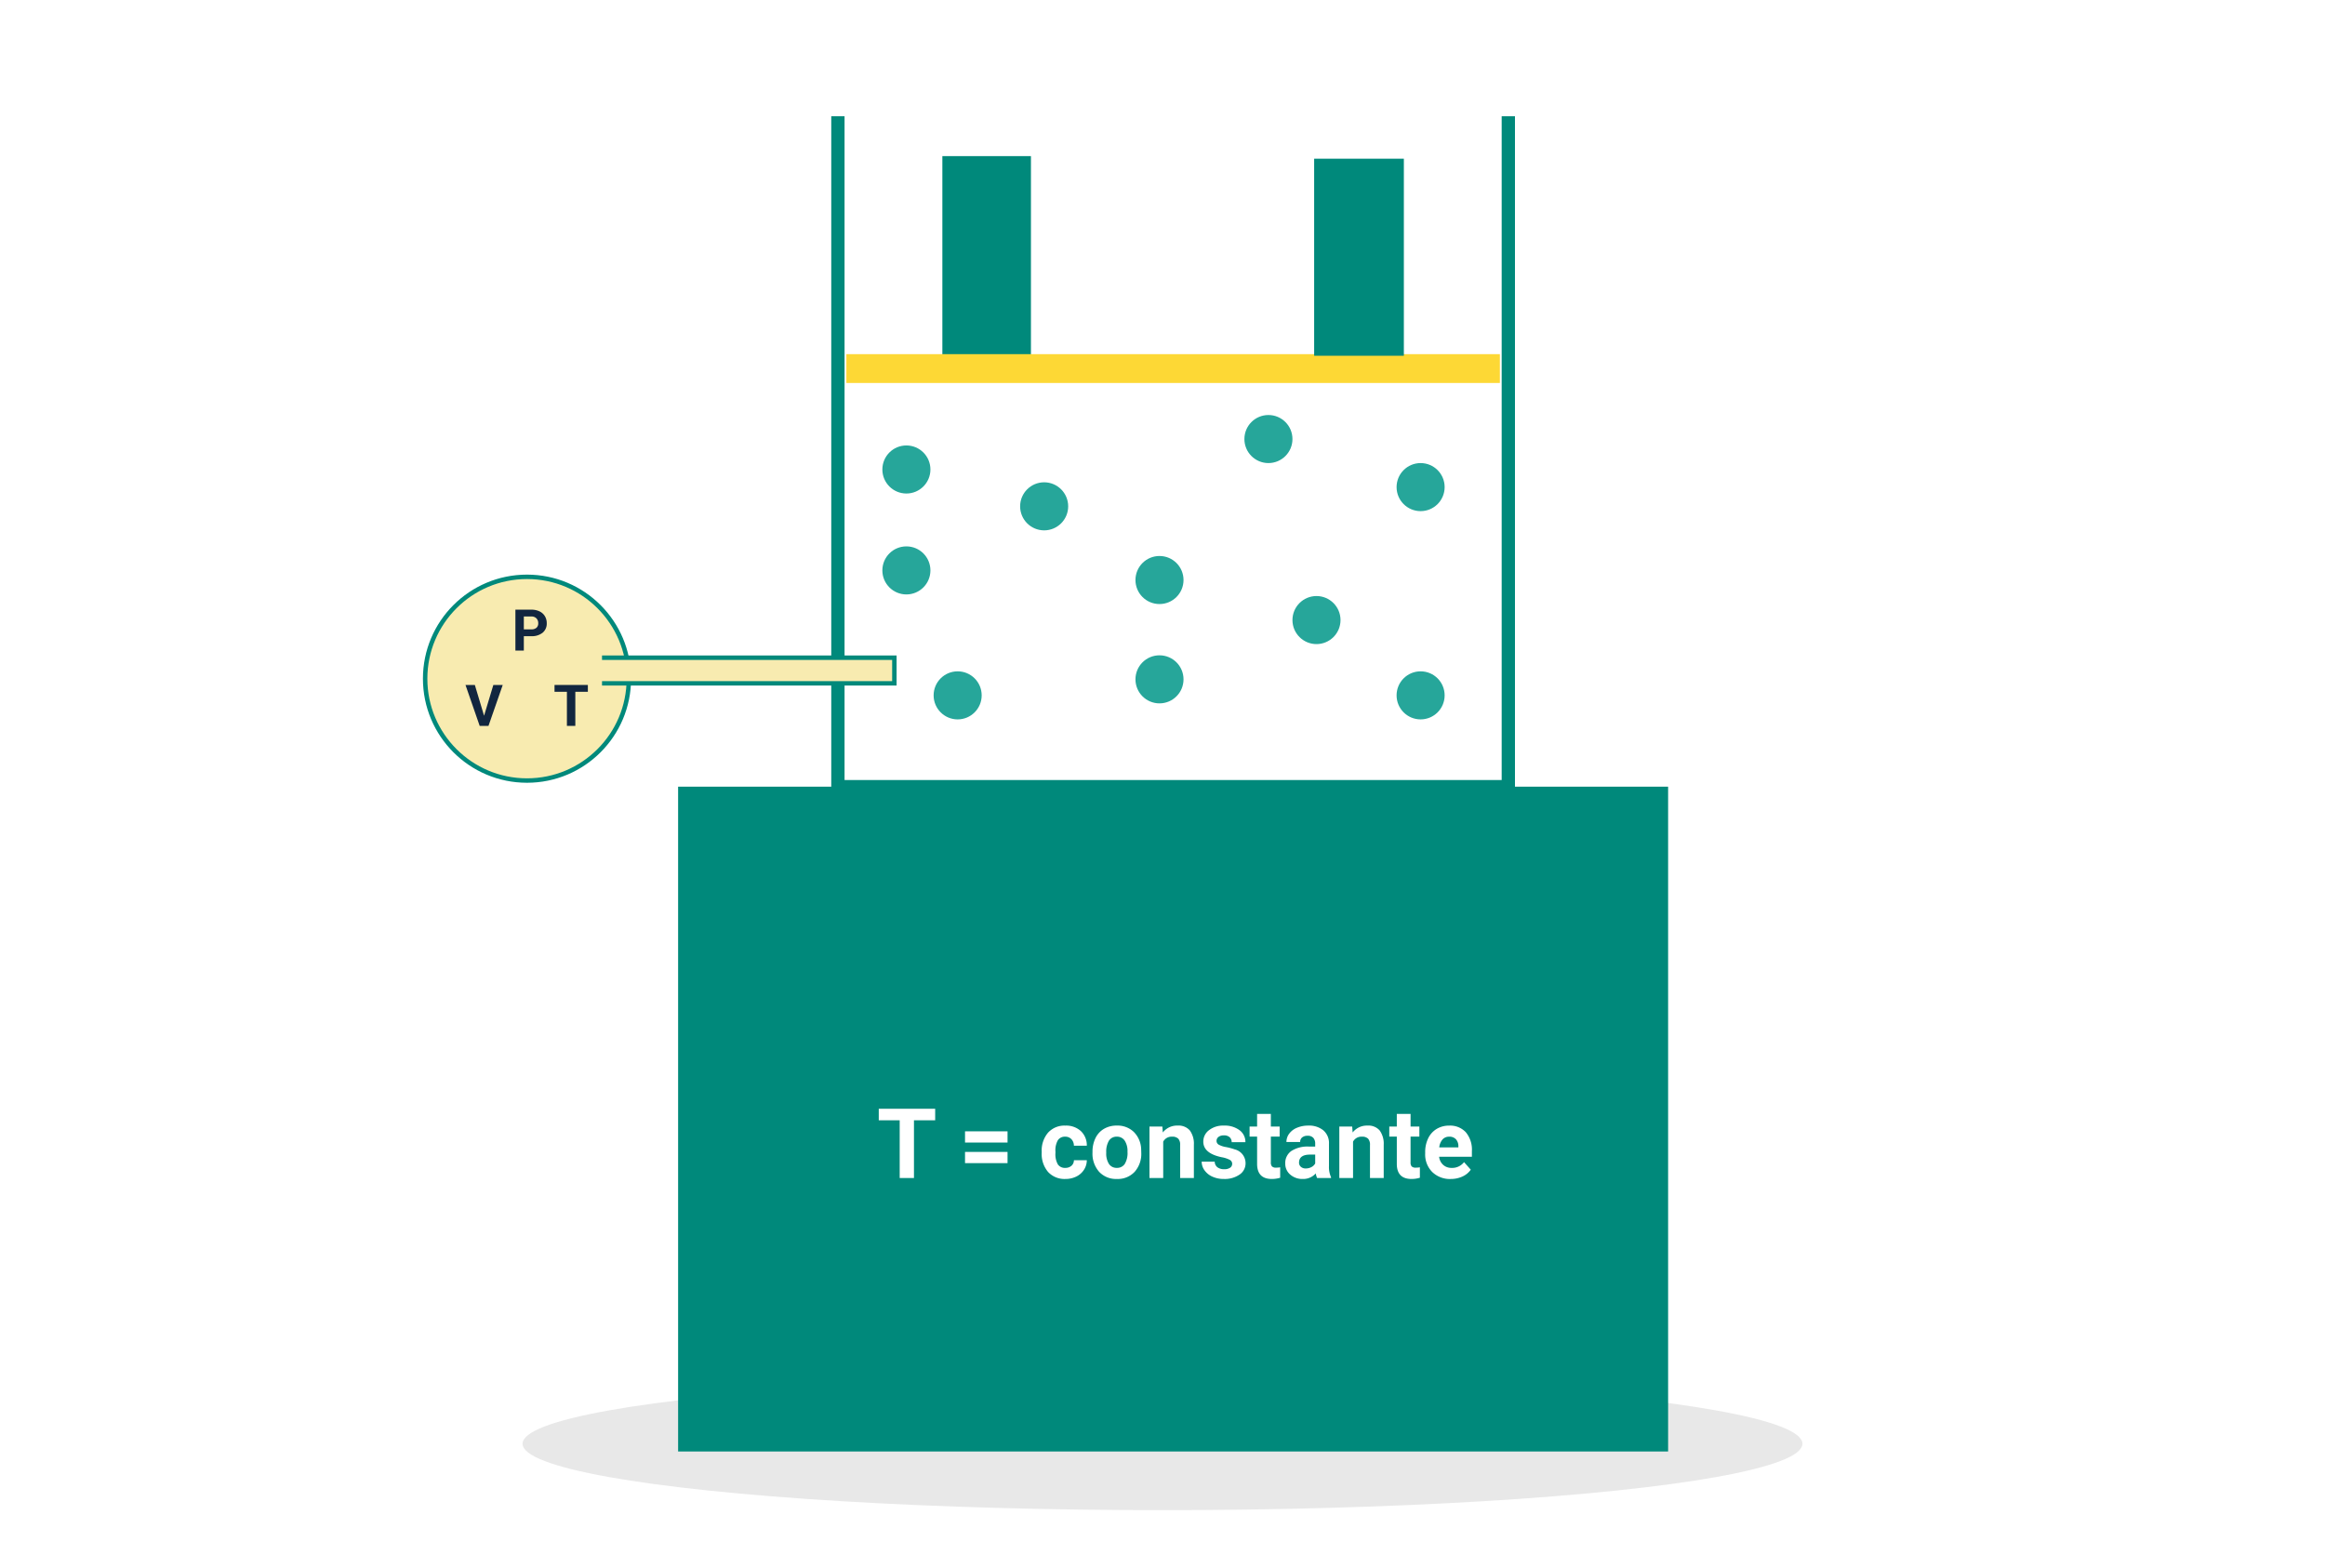 <svg xmlns="http://www.w3.org/2000/svg" width="525" height="354" viewBox="0 0 525 354">
  <g id="Grupo_62678" data-name="Grupo 62678" transform="translate(-810 -4768)">
    <rect id="Rectángulo_5501" data-name="Rectángulo 5501" width="525" height="354" transform="translate(810 4768)" fill="#fff"/>
    <ellipse id="Elipse_4209" data-name="Elipse 4209" cx="144.5" cy="15" rx="144.5" ry="15" transform="translate(928 5079)" fill="#e8e8e8"/>
    <g id="Grupo_63546" data-name="Grupo 63546" transform="translate(-2264.169 4659.75)">
      <rect id="Rectángulo_5827" data-name="Rectángulo 5827" width="223.548" height="150.117" transform="translate(3227.291 285.883)" fill="#00897b"/>
      <path id="Trazado_110012" data-name="Trazado 110012" d="M3578.633,134.5V285.883H3427.25V134.5" transform="translate(-163.876)" fill="none" stroke="#00897b" stroke-miterlimit="10" stroke-width="3"/>
      <rect id="Rectángulo_5828" data-name="Rectángulo 5828" width="20" height="45" transform="translate(3286.961 143.5)" fill="#00897b"/>
      <rect id="Rectángulo_5829" data-name="Rectángulo 5829" width="147.564" height="6.511" transform="translate(3265.283 188.217)" fill="#fdd835"/>
      <rect id="Rectángulo_5830" data-name="Rectángulo 5830" width="20.257" height="44.493" transform="translate(3370.912 144.086)" fill="#00897b"/>
      <circle id="Elipse_4198" data-name="Elipse 4198" cx="5.426" cy="5.426" r="5.426" transform="translate(3273.412 208.835)" fill="#26a69a"/>
      <circle id="Elipse_4199" data-name="Elipse 4199" cx="5.426" cy="5.426" r="5.426" transform="translate(3304.52 217.155)" fill="#26a69a"/>
      <circle id="Elipse_4200" data-name="Elipse 4200" cx="5.426" cy="5.426" r="5.426" transform="translate(3284.987 259.839)" fill="#26a69a"/>
      <circle id="Elipse_4201" data-name="Elipse 4201" cx="5.426" cy="5.426" r="5.426" transform="translate(3355.162 201.962)" fill="#26a69a"/>
      <circle id="Elipse_4202" data-name="Elipse 4202" cx="5.426" cy="5.426" r="5.426" transform="translate(3389.526 212.814)" fill="#26a69a"/>
      <circle id="Elipse_4203" data-name="Elipse 4203" cx="5.426" cy="5.426" r="5.426" transform="translate(3366.014 242.837)" fill="#26a69a"/>
      <circle id="Elipse_4204" data-name="Elipse 4204" cx="5.426" cy="5.426" r="5.426" transform="translate(3389.526 259.839)" fill="#26a69a"/>
      <circle id="Elipse_4205" data-name="Elipse 4205" cx="5.426" cy="5.426" r="5.426" transform="translate(3330.564 233.794)" fill="#26a69a"/>
      <circle id="Elipse_4206" data-name="Elipse 4206" cx="5.426" cy="5.426" r="5.426" transform="translate(3330.564 256.221)" fill="#26a69a"/>
      <circle id="Elipse_4207" data-name="Elipse 4207" cx="5.426" cy="5.426" r="5.426" transform="translate(3273.412 231.624)" fill="#26a69a"/>
      <circle id="Elipse_4208" data-name="Elipse 4208" cx="23" cy="23" r="23" transform="translate(3170.169 238.5)" fill="#f8ebb0" stroke="#00897b" stroke-miterlimit="10" stroke-width="1"/>
      <path id="Trazado_110013" data-name="Trazado 110013" d="M3280,478.288h66.015V472.5H3280" transform="translate(-69.891 -215.736)" fill="#f8ebb0" stroke="#00897b" stroke-miterlimit="10" stroke-width="1"/>
      <path id="Trazado_110311" data-name="Trazado 110311" d="M2.729-3.256V0H.825V-9.242H4.431a4.171,4.171,0,0,1,1.831.381A2.807,2.807,0,0,1,7.478-7.779a3.018,3.018,0,0,1,.425,1.6,2.654,2.654,0,0,1-.93,2.142A3.873,3.873,0,0,1,4.4-3.256Zm0-1.542h1.7a1.673,1.673,0,0,0,1.152-.355,1.293,1.293,0,0,0,.4-1.016,1.524,1.524,0,0,0-.4-1.1,1.494,1.494,0,0,0-1.1-.432H2.729Z" transform="translate(3189.725 255.157)" fill="#12263f"/>
      <path id="Trazado_110308" data-name="Trazado 110308" d="M13.17-13.03H8.379V0H5.156V-13.03H.43v-2.61H13.17ZM29.509-8.014h-9.6v-2.535h9.6Zm0,4.651h-9.6V-5.9h9.6Zm13.03,1.074a2.036,2.036,0,0,0,1.4-.473,1.656,1.656,0,0,0,.559-1.257h2.911a3.982,3.982,0,0,1-.645,2.165A4.253,4.253,0,0,1,45.026-.328a5.43,5.43,0,0,1-2.433.542A5.046,5.046,0,0,1,38.661-1.37a6.27,6.27,0,0,1-1.439-4.377v-.2a6.2,6.2,0,0,1,1.429-4.286,4.987,4.987,0,0,1,3.921-1.6,4.889,4.889,0,0,1,3.5,1.241,4.393,4.393,0,0,1,1.337,3.3H44.494a2.133,2.133,0,0,0-.559-1.474,1.862,1.862,0,0,0-1.418-.567,1.87,1.87,0,0,0-1.638.791,4.583,4.583,0,0,0-.553,2.566v.323a4.641,4.641,0,0,0,.548,2.582A1.893,1.893,0,0,0,42.539-2.288Zm6.155-3.631A6.893,6.893,0,0,1,49.36-9,4.876,4.876,0,0,1,51.278-11.1a5.594,5.594,0,0,1,2.906-.741,5.293,5.293,0,0,1,3.84,1.439,5.777,5.777,0,0,1,1.66,3.91l.021.795A6.075,6.075,0,0,1,58.212-1.4,5.19,5.19,0,0,1,54.205.215,5.216,5.216,0,0,1,50.193-1.4a6.182,6.182,0,0,1-1.5-4.383Zm3.1.22a4.345,4.345,0,0,0,.623,2.534,2.055,2.055,0,0,0,1.783.877,2.06,2.06,0,0,0,1.762-.866,4.754,4.754,0,0,0,.634-2.77,4.3,4.3,0,0,0-.634-2.518,2.06,2.06,0,0,0-1.783-.893,2.027,2.027,0,0,0-1.762.888A4.834,4.834,0,0,0,51.8-5.7Zm12.676-5.924.1,1.343a4.058,4.058,0,0,1,3.341-1.558,3.372,3.372,0,0,1,2.75,1.085,5.062,5.062,0,0,1,.924,3.244V0h-3.1V-7.451a2.022,2.022,0,0,0-.43-1.437,1.921,1.921,0,0,0-1.429-.447,2.135,2.135,0,0,0-1.966,1.12V0h-3.1V-11.623ZM80.233-3.212a1,1,0,0,0-.564-.9,6.406,6.406,0,0,0-1.81-.585q-4.146-.87-4.146-3.523A3.194,3.194,0,0,1,75-10.8a5.178,5.178,0,0,1,3.357-1.037,5.573,5.573,0,0,1,3.54,1.042A3.284,3.284,0,0,1,83.22-8.089h-3.1a1.5,1.5,0,0,0-.43-1.1,1.818,1.818,0,0,0-1.343-.435,1.858,1.858,0,0,0-1.214.354,1.119,1.119,0,0,0-.43.9.957.957,0,0,0,.489.833,5.028,5.028,0,0,0,1.649.548,13.468,13.468,0,0,1,1.955.521,3.212,3.212,0,0,1,2.46,3.126A3.032,3.032,0,0,1,81.888-.768a5.885,5.885,0,0,1-3.523.983A6.147,6.147,0,0,1,75.77-.306a4.353,4.353,0,0,1-1.778-1.429,3.32,3.32,0,0,1-.645-1.96h2.943A1.621,1.621,0,0,0,76.9-2.428a2.429,2.429,0,0,0,1.525.44,2.248,2.248,0,0,0,1.348-.338A1.053,1.053,0,0,0,80.233-3.212ZM88.967-14.48v2.857h1.987v2.277H88.967v5.8a1.385,1.385,0,0,0,.247.924,1.241,1.241,0,0,0,.945.279,4.951,4.951,0,0,0,.913-.075V-.064a6.391,6.391,0,0,1-1.88.279q-3.266,0-3.33-3.3V-9.346h-1.7v-2.277h1.7V-14.48ZM99.419,0a3.448,3.448,0,0,1-.312-1.042A3.756,3.756,0,0,1,96.175.215a4.127,4.127,0,0,1-2.831-.988,3.178,3.178,0,0,1-1.123-2.492A3.285,3.285,0,0,1,93.591-6.1a6.758,6.758,0,0,1,3.958-1h1.429v-.666a1.915,1.915,0,0,0-.414-1.289,1.627,1.627,0,0,0-1.305-.483,1.85,1.85,0,0,0-1.23.376,1.277,1.277,0,0,0-.446,1.031h-3.1A3.118,3.118,0,0,1,93.1-10a4.118,4.118,0,0,1,1.762-1.348,6.42,6.42,0,0,1,2.557-.489,5.073,5.073,0,0,1,3.411,1.08,3.777,3.777,0,0,1,1.262,3.035v5.038a5.557,5.557,0,0,0,.462,2.5V0ZM96.852-2.159a2.674,2.674,0,0,0,1.268-.306,2.011,2.011,0,0,0,.859-.822v-2h-1.16q-2.331,0-2.481,1.611l-.011.183a1.243,1.243,0,0,0,.408.956A1.586,1.586,0,0,0,96.852-2.159Zm10.484-9.464.1,1.343a4.058,4.058,0,0,1,3.341-1.558,3.372,3.372,0,0,1,2.75,1.085,5.062,5.062,0,0,1,.924,3.244V0h-3.1V-7.451a2.022,2.022,0,0,0-.43-1.437,1.921,1.921,0,0,0-1.429-.447,2.135,2.135,0,0,0-1.966,1.12V0h-3.1V-11.623Zm13.181-2.857v2.857H122.5v2.277h-1.987v5.8a1.385,1.385,0,0,0,.247.924,1.241,1.241,0,0,0,.945.279,4.951,4.951,0,0,0,.913-.075V-.064a6.391,6.391,0,0,1-1.88.279q-3.266,0-3.33-3.3V-9.346h-1.7v-2.277h1.7V-14.48Zm9.066,14.7a5.706,5.706,0,0,1-4.163-1.568,5.575,5.575,0,0,1-1.606-4.179v-.3a7.021,7.021,0,0,1,.677-3.131,4.967,4.967,0,0,1,1.917-2.127,5.382,5.382,0,0,1,2.831-.747,4.824,4.824,0,0,1,3.754,1.5,6.111,6.111,0,0,1,1.37,4.265V-4.8h-7.4a2.884,2.884,0,0,0,.908,1.826,2.744,2.744,0,0,0,1.917.688,3.351,3.351,0,0,0,2.8-1.3l1.525,1.708a4.66,4.66,0,0,1-1.891,1.542A6.2,6.2,0,0,1,129.583.215Zm-.354-9.55a1.94,1.94,0,0,0-1.5.626,3.241,3.241,0,0,0-.736,1.791h4.318v-.248a2.311,2.311,0,0,0-.559-1.6A2,2,0,0,0,129.229-9.335Z" transform="translate(3272.169 374.25)" fill="#fff"/>
      <path id="Trazado_110309" data-name="Trazado 110309" d="M4.24-2.292,6.335-9.242h2.12L5.237,0H3.25L.044-9.242H2.158Z" transform="translate(3179.235 272.158)" fill="#12263f"/>
      <path id="Trazado_110310" data-name="Trazado 110310" d="M7.782-7.7H4.951V0h-1.9V-7.7H.254V-9.242H7.782Z" transform="translate(3199.13 272.158)" fill="#12263f"/>
    </g>
  </g>
</svg>
